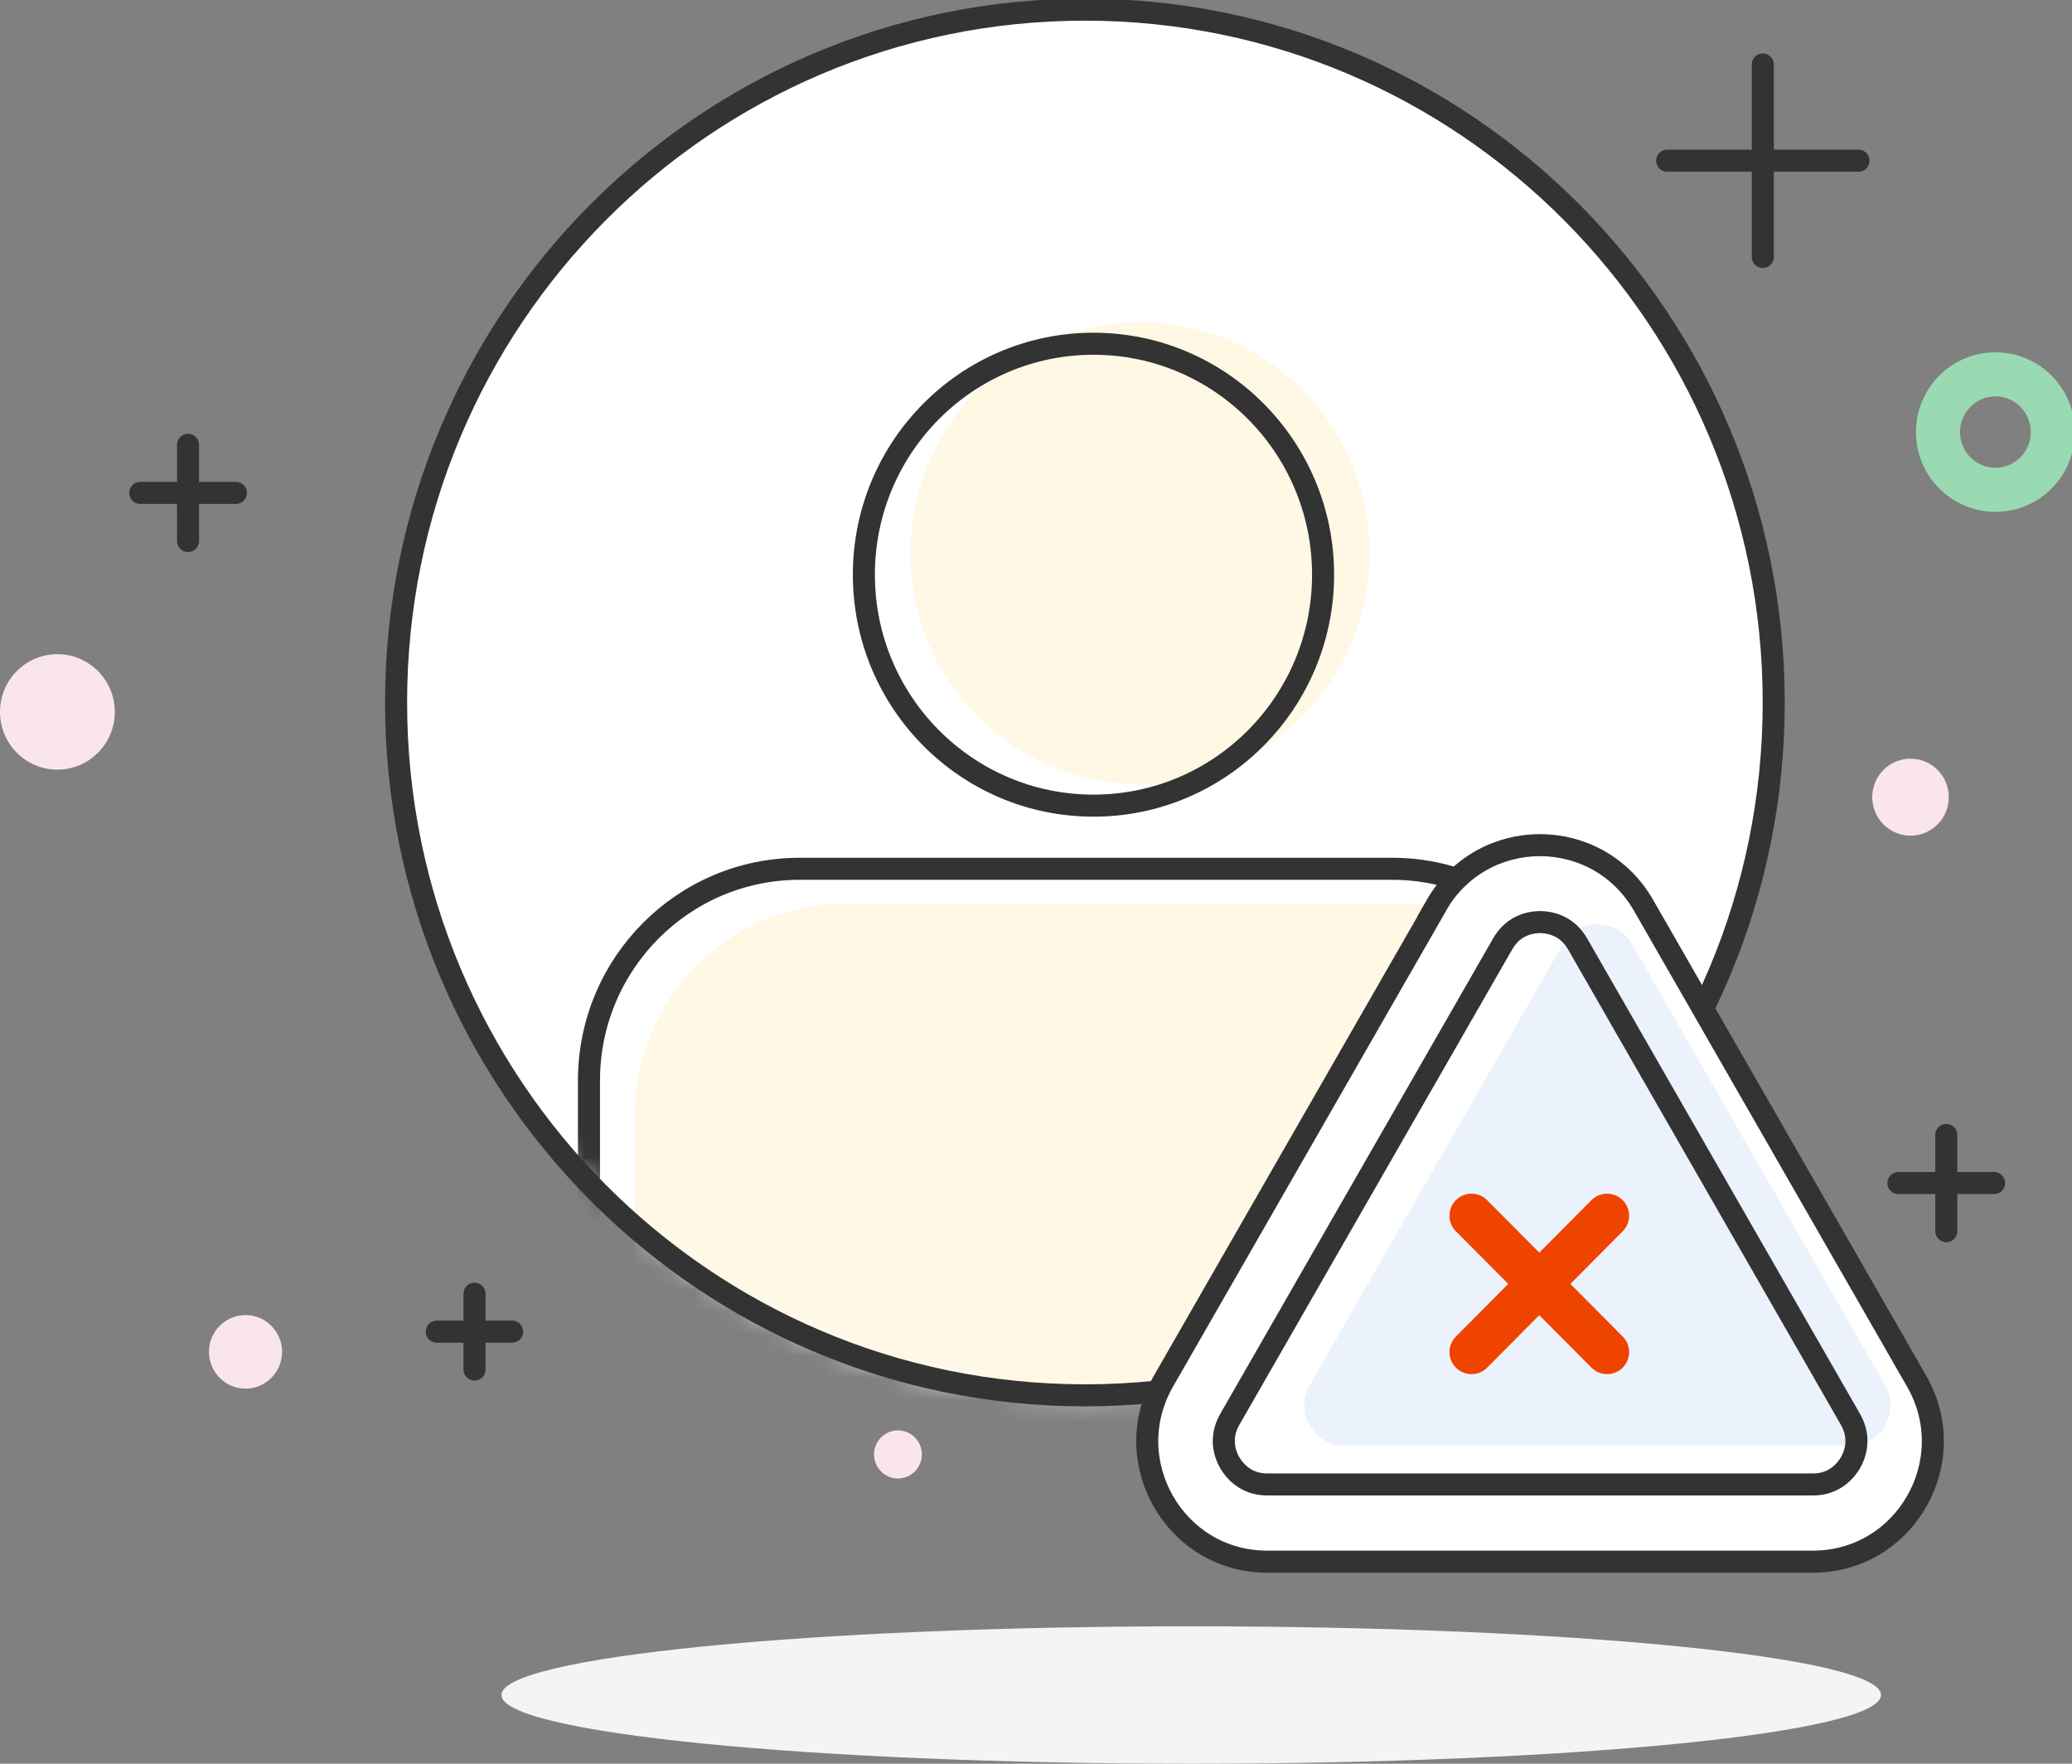 <svg width="94" height="80" viewBox="0 0 94 80" fill="none" xmlns="http://www.w3.org/2000/svg">
<rect x="0" y="0" width="94" height="80" fill="#808080" stroke="none"/>
<g clip-path="url(#clip0_243_27837)">
<path d="M49.218 63.291C66.477 63.291 80.468 49.221 80.468 31.864C80.468 14.507 66.477 0.437 49.218 0.437C31.96 0.437 17.969 14.507 17.969 31.864C17.969 49.221 31.96 63.291 49.218 63.291Z" fill="white"/>
<mask id="mask0_243_27837" style="mask-type:luminance" maskUnits="userSpaceOnUse" x="17" y="0" width="64" height="64">
<path d="M49.218 63.291C66.477 63.291 80.468 49.221 80.468 31.864C80.468 14.507 66.477 0.437 49.218 0.437C31.96 0.437 17.969 14.507 17.969 31.864C17.969 49.221 31.96 63.291 49.218 63.291Z" fill="white"/>
</mask>
<g mask="url(#mask0_243_27837)">
<path d="M65.232 40.978H38.358C33.08 40.978 28.801 45.281 28.801 50.589V65.788C28.801 71.096 33.08 75.399 38.358 75.399H65.232C70.511 75.399 74.79 71.096 74.79 65.788V50.589C74.79 45.281 70.511 40.978 65.232 40.978Z" fill="#FFF8E5"/>
<path d="M63.15 39.407H36.276C30.998 39.407 26.719 43.71 26.719 49.018V64.217C26.719 69.525 30.998 73.828 36.276 73.828H63.15C68.429 73.828 72.707 69.525 72.707 64.217V49.018C72.707 43.71 68.429 39.407 63.15 39.407Z" stroke="#333333" stroke-miterlimit="10"/>
</g>
<path d="M49.218 63.291C66.477 63.291 80.468 49.221 80.468 31.864C80.468 14.507 66.477 0.437 49.218 0.437C31.96 0.437 17.969 14.507 17.969 31.864C17.969 49.221 31.96 63.291 49.218 63.291Z" stroke="#333333" stroke-miterlimit="10"/>
<path d="M54.043 80C71.325 80 85.336 78.605 85.336 76.883C85.336 75.162 71.325 73.767 54.043 73.767C36.76 73.767 22.75 75.162 22.75 76.883C22.75 78.605 36.76 80 54.043 80Z" fill="#F3F4F6"/>
<path d="M75.633 7.289H84.313" stroke="#333333" stroke-miterlimit="10" stroke-linecap="round"/>
<path d="M79.973 2.925V11.654" stroke="#333333" stroke-miterlimit="10" stroke-linecap="round"/>
<path d="M86.125 53.662H90.465" stroke="#333333" stroke-miterlimit="10" stroke-linecap="round"/>
<path d="M88.297 51.48V55.845" stroke="#333333" stroke-miterlimit="10" stroke-linecap="round"/>
<path d="M6.363 22.357H10.704" stroke="#333333" stroke-miterlimit="10" stroke-linecap="round"/>
<path d="M8.531 20.175V24.54" stroke="#333333" stroke-miterlimit="10" stroke-linecap="round"/>
<path d="M90.526 22.217C91.964 22.217 93.13 21.045 93.13 19.598C93.13 18.152 91.964 16.98 90.526 16.98C89.088 16.98 87.922 18.152 87.922 19.598C87.922 21.045 89.088 22.217 90.526 22.217Z" stroke="#99DAB3" stroke-width="2" stroke-miterlimit="10" stroke-linecap="round"/>
<path d="M86.674 37.905C87.632 37.905 88.41 37.123 88.41 36.159C88.41 35.194 87.632 34.413 86.674 34.413C85.715 34.413 84.938 35.194 84.938 36.159C84.938 37.123 85.715 37.905 86.674 37.905Z" fill="#FAE6EA"/>
<path d="M2.604 34.91C4.042 34.91 5.208 33.738 5.208 32.292C5.208 30.845 4.042 29.673 2.604 29.673C1.166 29.673 0 30.845 0 32.292C0 33.738 1.166 34.91 2.604 34.91Z" fill="#FAE6EA"/>
<path d="M40.737 67.062C41.337 67.062 41.822 66.574 41.822 65.971C41.822 65.368 41.337 64.88 40.737 64.88C40.138 64.88 39.652 65.368 39.652 65.971C39.652 66.574 40.138 67.062 40.737 67.062Z" fill="#FAE6EA"/>
<path d="M65.171 41.065L52.784 62.645C50.692 66.285 53.304 70.834 57.48 70.834H82.254C86.429 70.834 89.042 66.285 86.95 62.645L74.563 41.065C72.471 37.425 67.254 37.425 65.162 41.065H65.171Z" fill="white" stroke="#333333" stroke-miterlimit="10"/>
<path d="M60.987 65.561C60.041 65.561 59.572 64.924 59.416 64.653C59.259 64.382 58.947 63.658 59.416 62.829L70.9 42.829C71.368 42.008 72.15 41.921 72.471 41.921C72.792 41.921 73.565 42.008 74.042 42.829L85.526 62.829C85.995 63.649 85.682 64.374 85.526 64.653C85.37 64.924 84.901 65.561 83.955 65.561H60.995H60.987Z" fill="#ECF2FB"/>
<path d="M57.483 67.333C56.468 67.333 55.964 66.643 55.791 66.347C55.617 66.05 55.279 65.273 55.791 64.382L68.178 42.802C68.69 41.912 69.532 41.825 69.87 41.825C70.209 41.825 71.051 41.92 71.563 42.802L83.95 64.382C84.462 65.273 84.124 66.05 83.95 66.347C83.776 66.643 83.273 67.333 82.257 67.333H57.483Z" stroke="#333333" stroke-miterlimit="10"/>
<path d="M51.717 35.565C57.47 35.565 62.134 30.875 62.134 25.09C62.134 19.304 57.47 14.614 51.717 14.614C45.964 14.614 41.301 19.304 41.301 25.09C41.301 30.875 45.964 35.565 51.717 35.565Z" fill="#FFF8E5"/>
<path d="M49.608 36.543C55.361 36.543 60.024 31.853 60.024 26.067C60.024 20.282 55.361 15.592 49.608 15.592C43.855 15.592 39.191 20.282 39.191 26.067C39.191 31.853 43.855 36.543 49.608 36.543Z" stroke="#333333" stroke-miterlimit="10"/>
<path d="M66.758 55.144L72.908 61.329" stroke="#EE4400" stroke-width="2" stroke-miterlimit="10" stroke-linecap="round"/>
<path d="M72.908 55.144L66.758 61.329" stroke="#EE4400" stroke-width="2" stroke-miterlimit="10" stroke-linecap="round"/>
<path d="M11.138 62.986C12.054 62.986 12.796 62.239 12.796 61.318C12.796 60.397 12.054 59.651 11.138 59.651C10.223 59.651 9.48 60.397 9.48 61.318C9.48 62.239 10.223 62.986 11.138 62.986Z" fill="#FAE6EA"/>
<path d="M19.816 60.402H23.236" stroke="#333333" stroke-miterlimit="10" stroke-linecap="round"/>
<path d="M21.527 58.682V62.121" stroke="#333333" stroke-miterlimit="10" stroke-linecap="round"/>
</g>
<defs>
<clipPath id="clip0_243_27837">
<rect width="94" height="80" fill="white"/>
</clipPath>
</defs>
</svg>
